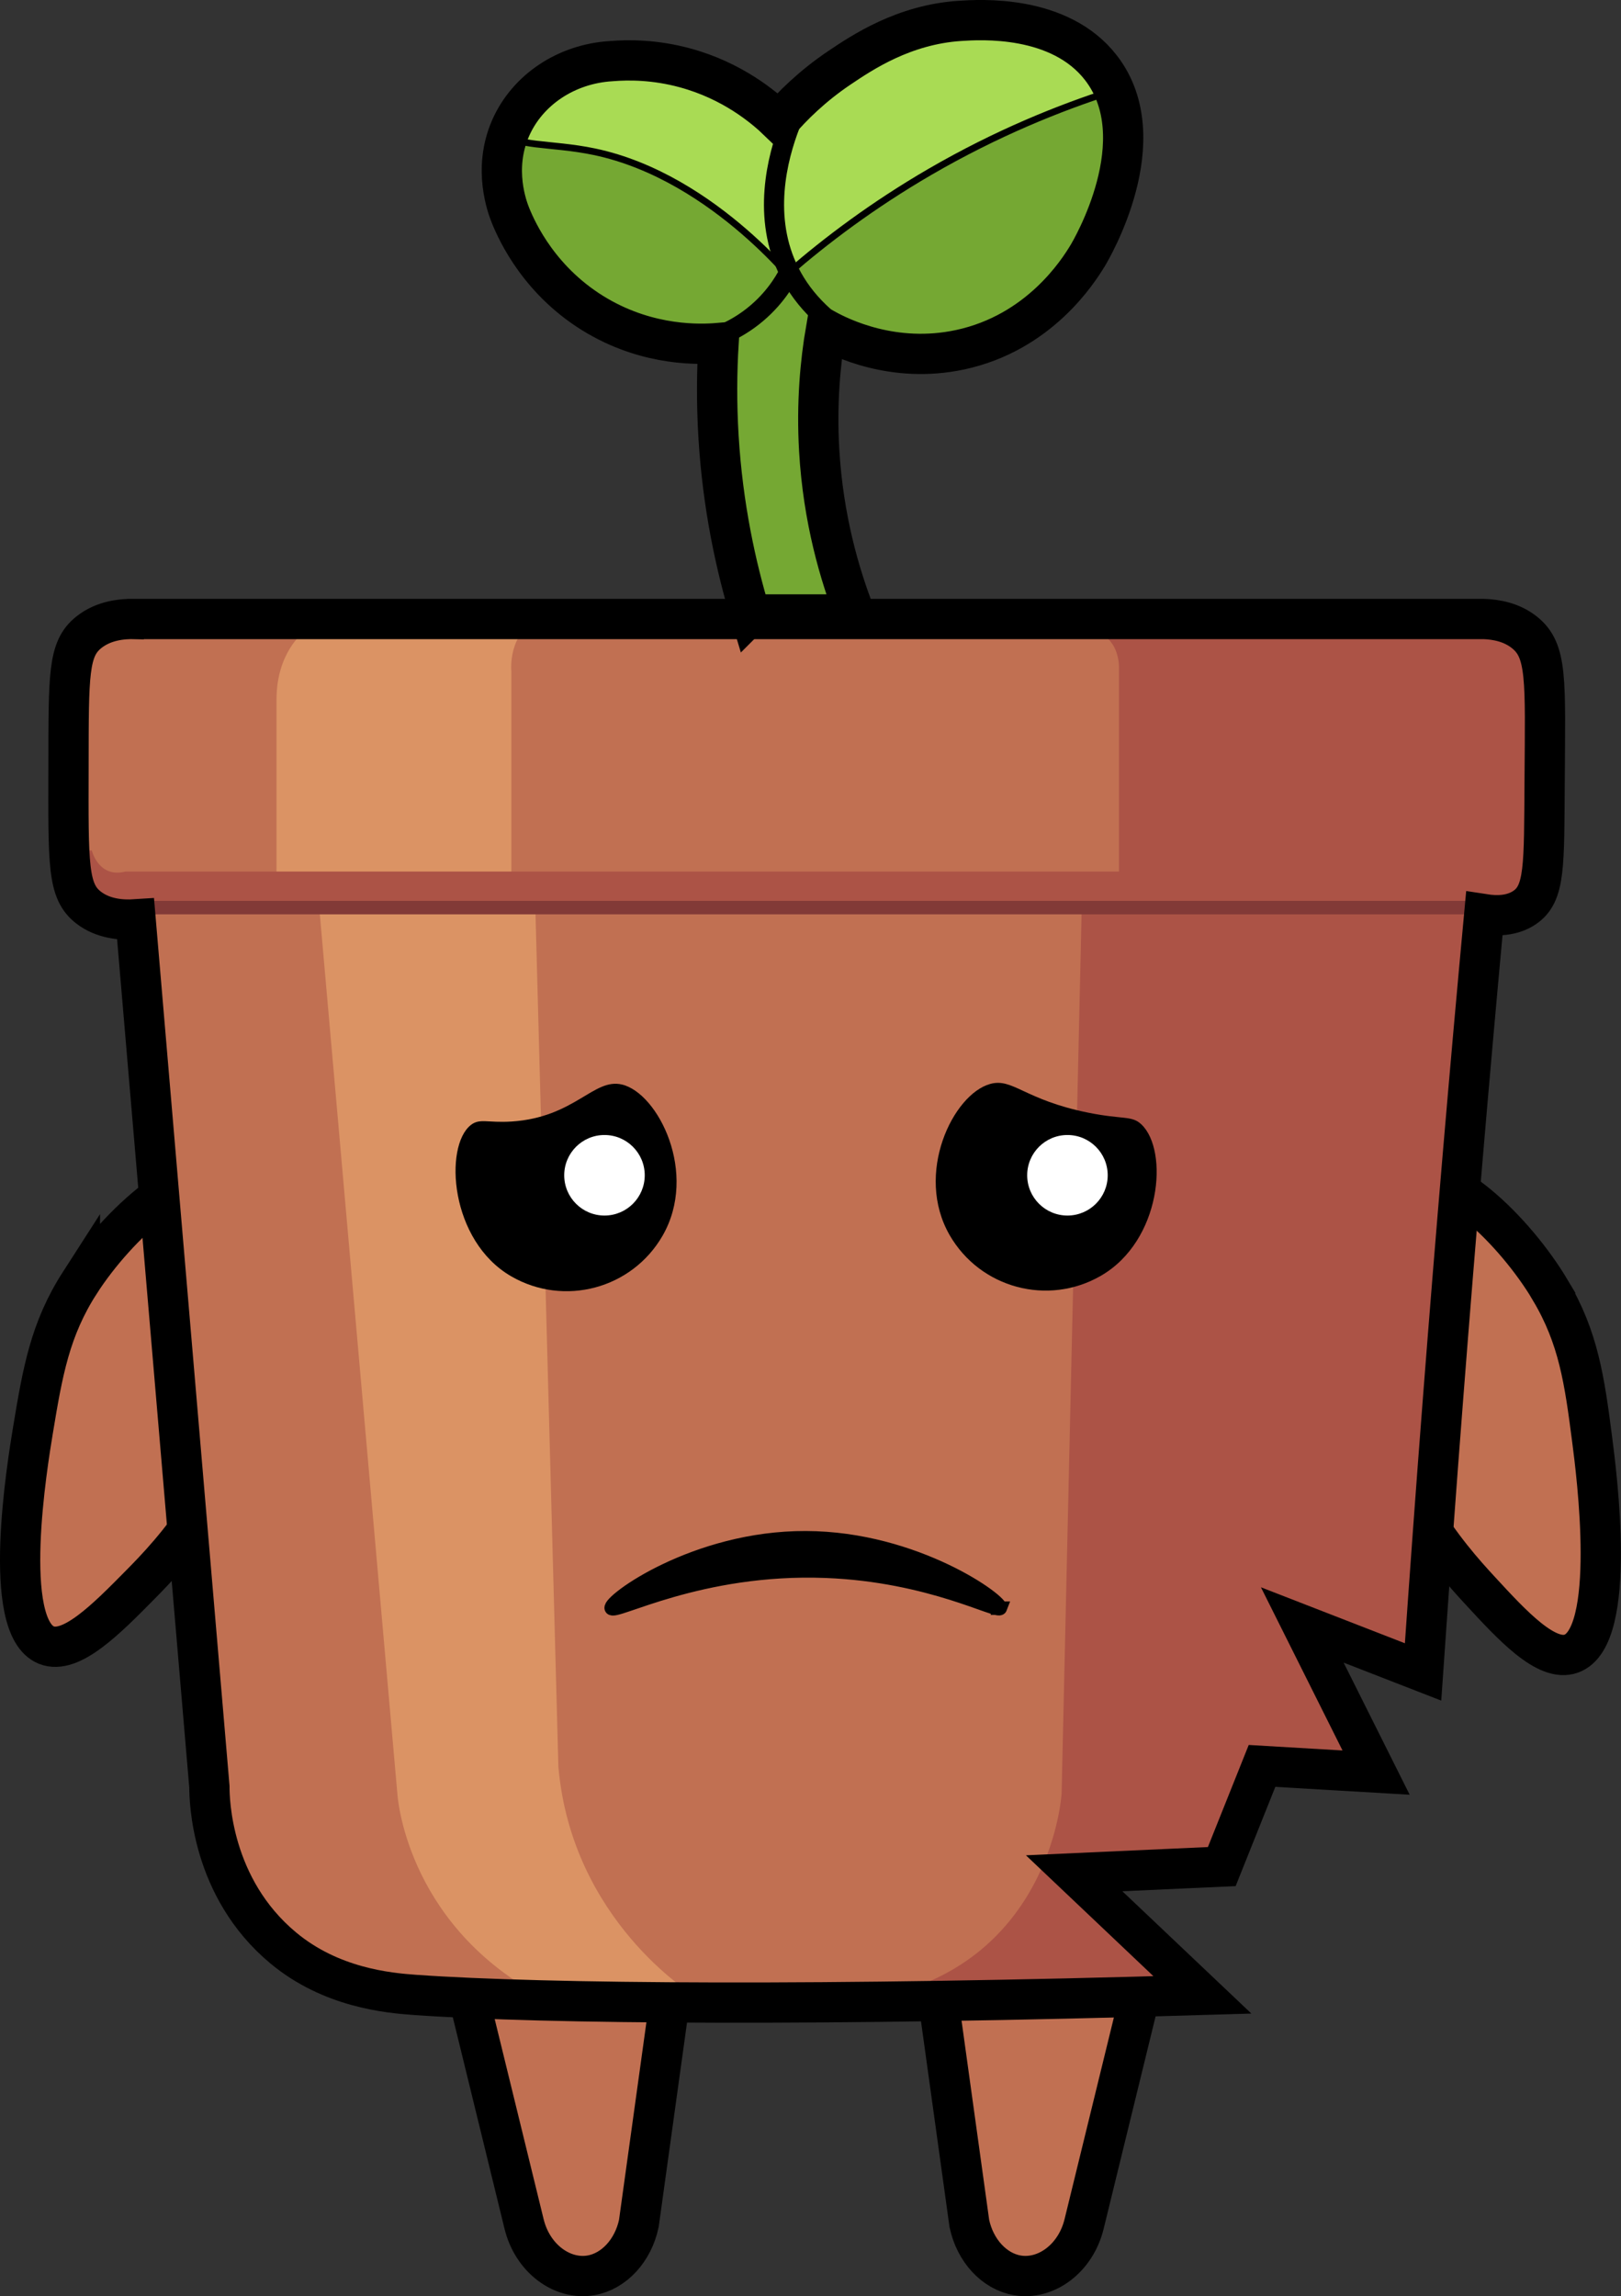 <?xml version="1.0" encoding="UTF-8"?><svg id="Laag_2" xmlns="http://www.w3.org/2000/svg" viewBox="0 0 241.59 342.11"><rect x="0" y="0" width="241.59" height="342.11" fill="#333333" stroke="none"/><defs><style>.cls-1{stroke-width:3px;}.cls-1,.cls-2,.cls-3,.cls-4,.cls-5,.cls-6{stroke-miterlimit:10;}.cls-1,.cls-2,.cls-3,.cls-5,.cls-6{stroke:#000;}.cls-1,.cls-2,.cls-4{fill:none;}.cls-2,.cls-6{stroke-width:6px;}.cls-3{fill:#a9db54;}.cls-4{stroke:#823a37;stroke-width:4px;}.cls-5{stroke-width:2px;}.cls-7,.cls-8,.cls-9,.cls-10,.cls-11,.cls-12{stroke-width:0px;}.cls-6,.cls-11{fill:#c17052;}.cls-8{fill:#75a833;}.cls-9{fill:#ac5346;}.cls-10{fill:#db9364;}.cls-12{fill:#fff;}</style></defs><g id="harry"><path id="been_l" class="cls-6" d="m69.73,297.11l8.36,34.18c1.25,5.24,5.73,8.47,10,7.72,3.41-.6,6.26-3.67,7.12-7.72,1.58-11.39,3.16-22.78,4.74-34.18h-30.22Z"/><path id="been_r" class="cls-6" d="m169.95,297.11l-8.36,34.18c-1.25,5.24-5.73,8.47-10,7.72-3.41-.6-6.26-3.67-7.12-7.72-1.58-11.39-3.16-22.78-4.74-34.18h30.22Z"/><path id="arm_l" class="cls-6" d="m11.91,191.11c5.51-8.57,16.66-18.86,23-16,7.58,3.42,4.47,23.9,4,27-2.77,18.27-13.42,29.37-18,34-5.1,5.17-10.35,10.47-14,9-6.82-2.75-2.82-27.02-2-32,1.45-8.77,2.55-15.08,7-22Z"/><path id="arm_r" class="cls-6" d="m231.06,192.23c-5.21-8.76-16-19.43-22.44-16.78-7.69,3.16-5.29,23.73-4.93,26.85,2.14,18.36,12.4,29.81,16.82,34.6,4.92,5.34,9.98,10.82,13.68,9.48,6.91-2.51,3.75-26.9,3.1-31.91-1.14-8.82-2.03-15.16-6.24-22.23Z"/><g id="Laag_22"><path class="cls-11" d="m20.21,92.23h201c1.76.07,4.07.46,6,2,3.4,2.71,3.1,6.96,3,22-.09,12.87.09,16.92-3,19-1.89,1.27-4.19,1.26-6,.98-6.69,37.84-16.63,78.11-31.12,119.9-2.59,7.48-5.26,14.81-8,22-6.33.67-12.67,1.33-19,2,5.37,5.71,10.75,11.41,16.12,17.12-55.8,1.68-98.13,1.37-117.37,0-4.08-.29-12.53-1.09-19.63-7-10.79-8.98-11-22.11-11-24-3.67-43.08-7.33-86.17-11-129.25-2.11.14-4.83-.08-7-1.75-3.15-2.43-3.03-6.3-3-21,.02-13.8-.07-17.52,3-20,2.24-1.8,5.04-2.06,7-2Z"/><path class="cls-9" d="m161.28,132.43l-3.06,134.8s-1.4,24-25.7,30h37.56c3.01-.04,6.01-.08,9.02-.12-5.33-5.67-10.67-11.33-16-17,6.33-.67,12.67-1.33,19-2l6-15h15l-9-21c6.33,1.67,12.67,3.33,19,5,2.23-31.3,4.46-62.6,6.69-93.91l1.43-22.98-59.94,2.2Z"/><path class="cls-10" d="m45.21,94.23s-4,3-4,10v28.2h35v-32.43s-.59-5.79,4.21-7.78-35.21,2.01-35.21,2.01Z"/><path class="cls-10" d="m47.49,134.23l11.73,133s1.06,19,21.03,30h23.09s-18.12-11-20.12-34l-3.51-130.8-32.22,1.8Z"/><line class="cls-4" x1="19.21" y1="134.23" x2="224.21" y2="134.23"/><path class="cls-9" d="m13.68,126.72s1.01,4.18,5.04,3.13h148.05v-30.59s0-3.86-3.02-4.9v-3.13l60.43,1.53,5.1,4.56v36.91H10.66l-.45-5.7.45-1.81h3.02Z"/><path class="cls-2" d="m20.21,92.23h201c1.76.07,4.07.46,6,2,3.4,2.71,3.1,6.96,3,22-.09,12.87.09,16.92-3,19-1.89,1.27-4.19,1.26-6,.98-2.2,23.68-4.24,47.65-6.12,71.9-1.07,13.75-2.06,27.42-3,41-6-2.33-12-4.67-18-7,3.67,7.33,7.33,14.67,11,22-5.67-.33-11.33-.67-17-1l-6,15c-7.33.33-14.67.67-22,1,6.37,6.04,12.75,12.08,19.12,18.12-55.8,1.68-98.13,1.37-117.37,0-4.08-.29-12.53-1.09-19.63-7-10.79-8.98-11-22.11-11-24-3.67-43.08-7.33-86.17-11-129.25-2.11.14-4.83-.08-7-1.75-3.15-2.43-3.03-6.3-3-21,.02-13.8-.07-17.52,3-20,2.24-1.8,5.04-2.06,7-2Z"/></g><g id="plant"><path class="cls-8" d="m111.84,91.55c-2.16-7.16-4.12-16.08-4.75-26.44-.31-5.05-.26-9.74,0-14-2.7.23-10.2.52-18-4-8.58-4.98-12.02-12.58-13-15-.48-1.19-2.66-6.9,0-13,2.51-5.74,8.33-9.6,15-10,2.67-.22,6.55-.21,11,1,7.07,1.92,11.74,5.82,14,8,1.91-2.22,4.86-5.21,9-8,3.38-2.27,9.57-6.45,18-7,2.93-.19,14.84-.97,21,7,8.24,10.66-1.45,27.1-2,28-1.39,2.29-7.19,11.47-19,14-9.94,2.13-17.83-1.82-20-3-.83,4.85-1.41,10.97-1,18,.6,10.29,3.09,18.65,5.35,24.44h-15.6Z"/><path class="cls-3" d="m75.59,19.61c.54,2.29,6.48,1.63,13,3,18.19,3.82,31.17,21.18,30.33,20.11-1.18-1.5-2.46-3.53-3.33-6.11-2.58-7.7,3.52-13.12,2-18-2.3-7.4-17.46-7.82-22-8-5.46-.21-9.14.73-12,2-3.3,1.47-8.54,4.73-8,7Z"/><path class="cls-3" d="m165.59,13.61c-7.65,2.46-17,6.19-27,12-8.57,4.98-15.54,10.27-21,15-.56-1.61-5.18-15.63,3-27,9.04-12.56,28.53-14.66,39-7,2.98,2.18,4.84,4.87,6,7Z"/><path class="cls-1" d="m119.69,14.39s-14.63,24.89,9.88,37.31"/><path class="cls-1" d="m117.65,40.55c-.81,1.58-2.61,4.56-6.06,7.06-3.44,2.5-6.82,3.29-8.57,3.57"/><path class="cls-2" d="m111.84,91.55c-2.16-7.16-4.12-16.08-4.75-26.44-.31-5.05-.26-9.74,0-14-2.7.23-10.2.52-18-4-8.58-4.98-12.02-12.58-13-15-.48-1.19-2.66-6.9,0-13,2.51-5.74,8.33-9.6,15-10,2.67-.22,6.55-.21,11,1,7.07,1.92,11.74,5.82,14,8,1.91-2.22,4.86-5.21,9-8,3.38-2.27,9.57-6.45,18-7,2.93-.19,14.84-.97,21,7,8.24,10.66-1.45,27.1-2,28-1.39,2.29-7.19,11.47-19,14-9.94,2.13-17.83-1.82-20-3-.83,4.85-1.41,10.97-1,18,.6,10.29,3.09,18.65,5.35,24.44h-15.6Z"/></g><g id="ogen"><g id="sangry"><path class="cls-7" d="m92.7,161.59c5.38,1.28,11.41,13.23,6.04,22.54-4.56,7.89-14.65,10.6-22.54,6.04-9.19-5.3-10.03-19.39-6.04-22.54,1.34-1.06,2.48-.3,6.08-.53,9.44-.61,12.21-6.52,16.46-5.51Z"/><path class="cls-7" d="m164.08,190.08c-7.89,4.56-17.98,1.85-22.54-6.04-5.28-9.15.49-21.01,6.04-22.54,3.36-.93,5.07,2.36,14.59,4.28,5.31,1.07,6.5.39,7.95,1.76,4.09,3.89,2.97,17.34-6.04,22.54Z"/><circle class="cls-12" cx="159.09" cy="175.11" r="6"/><circle class="cls-12" cx="90.09" cy="175.11" r="6"/></g></g><g id="mond"><g id="sip"><path class="cls-5" d="m149.09,239.61c-.33.86-10.35-4.9-26-5.5-18.84-.73-31.6,6.55-32,5.5-.41-1.09,12.46-10.55,29-10.5,16.46.05,29.39,9.5,29,10.5Z"/></g></g></g></svg>